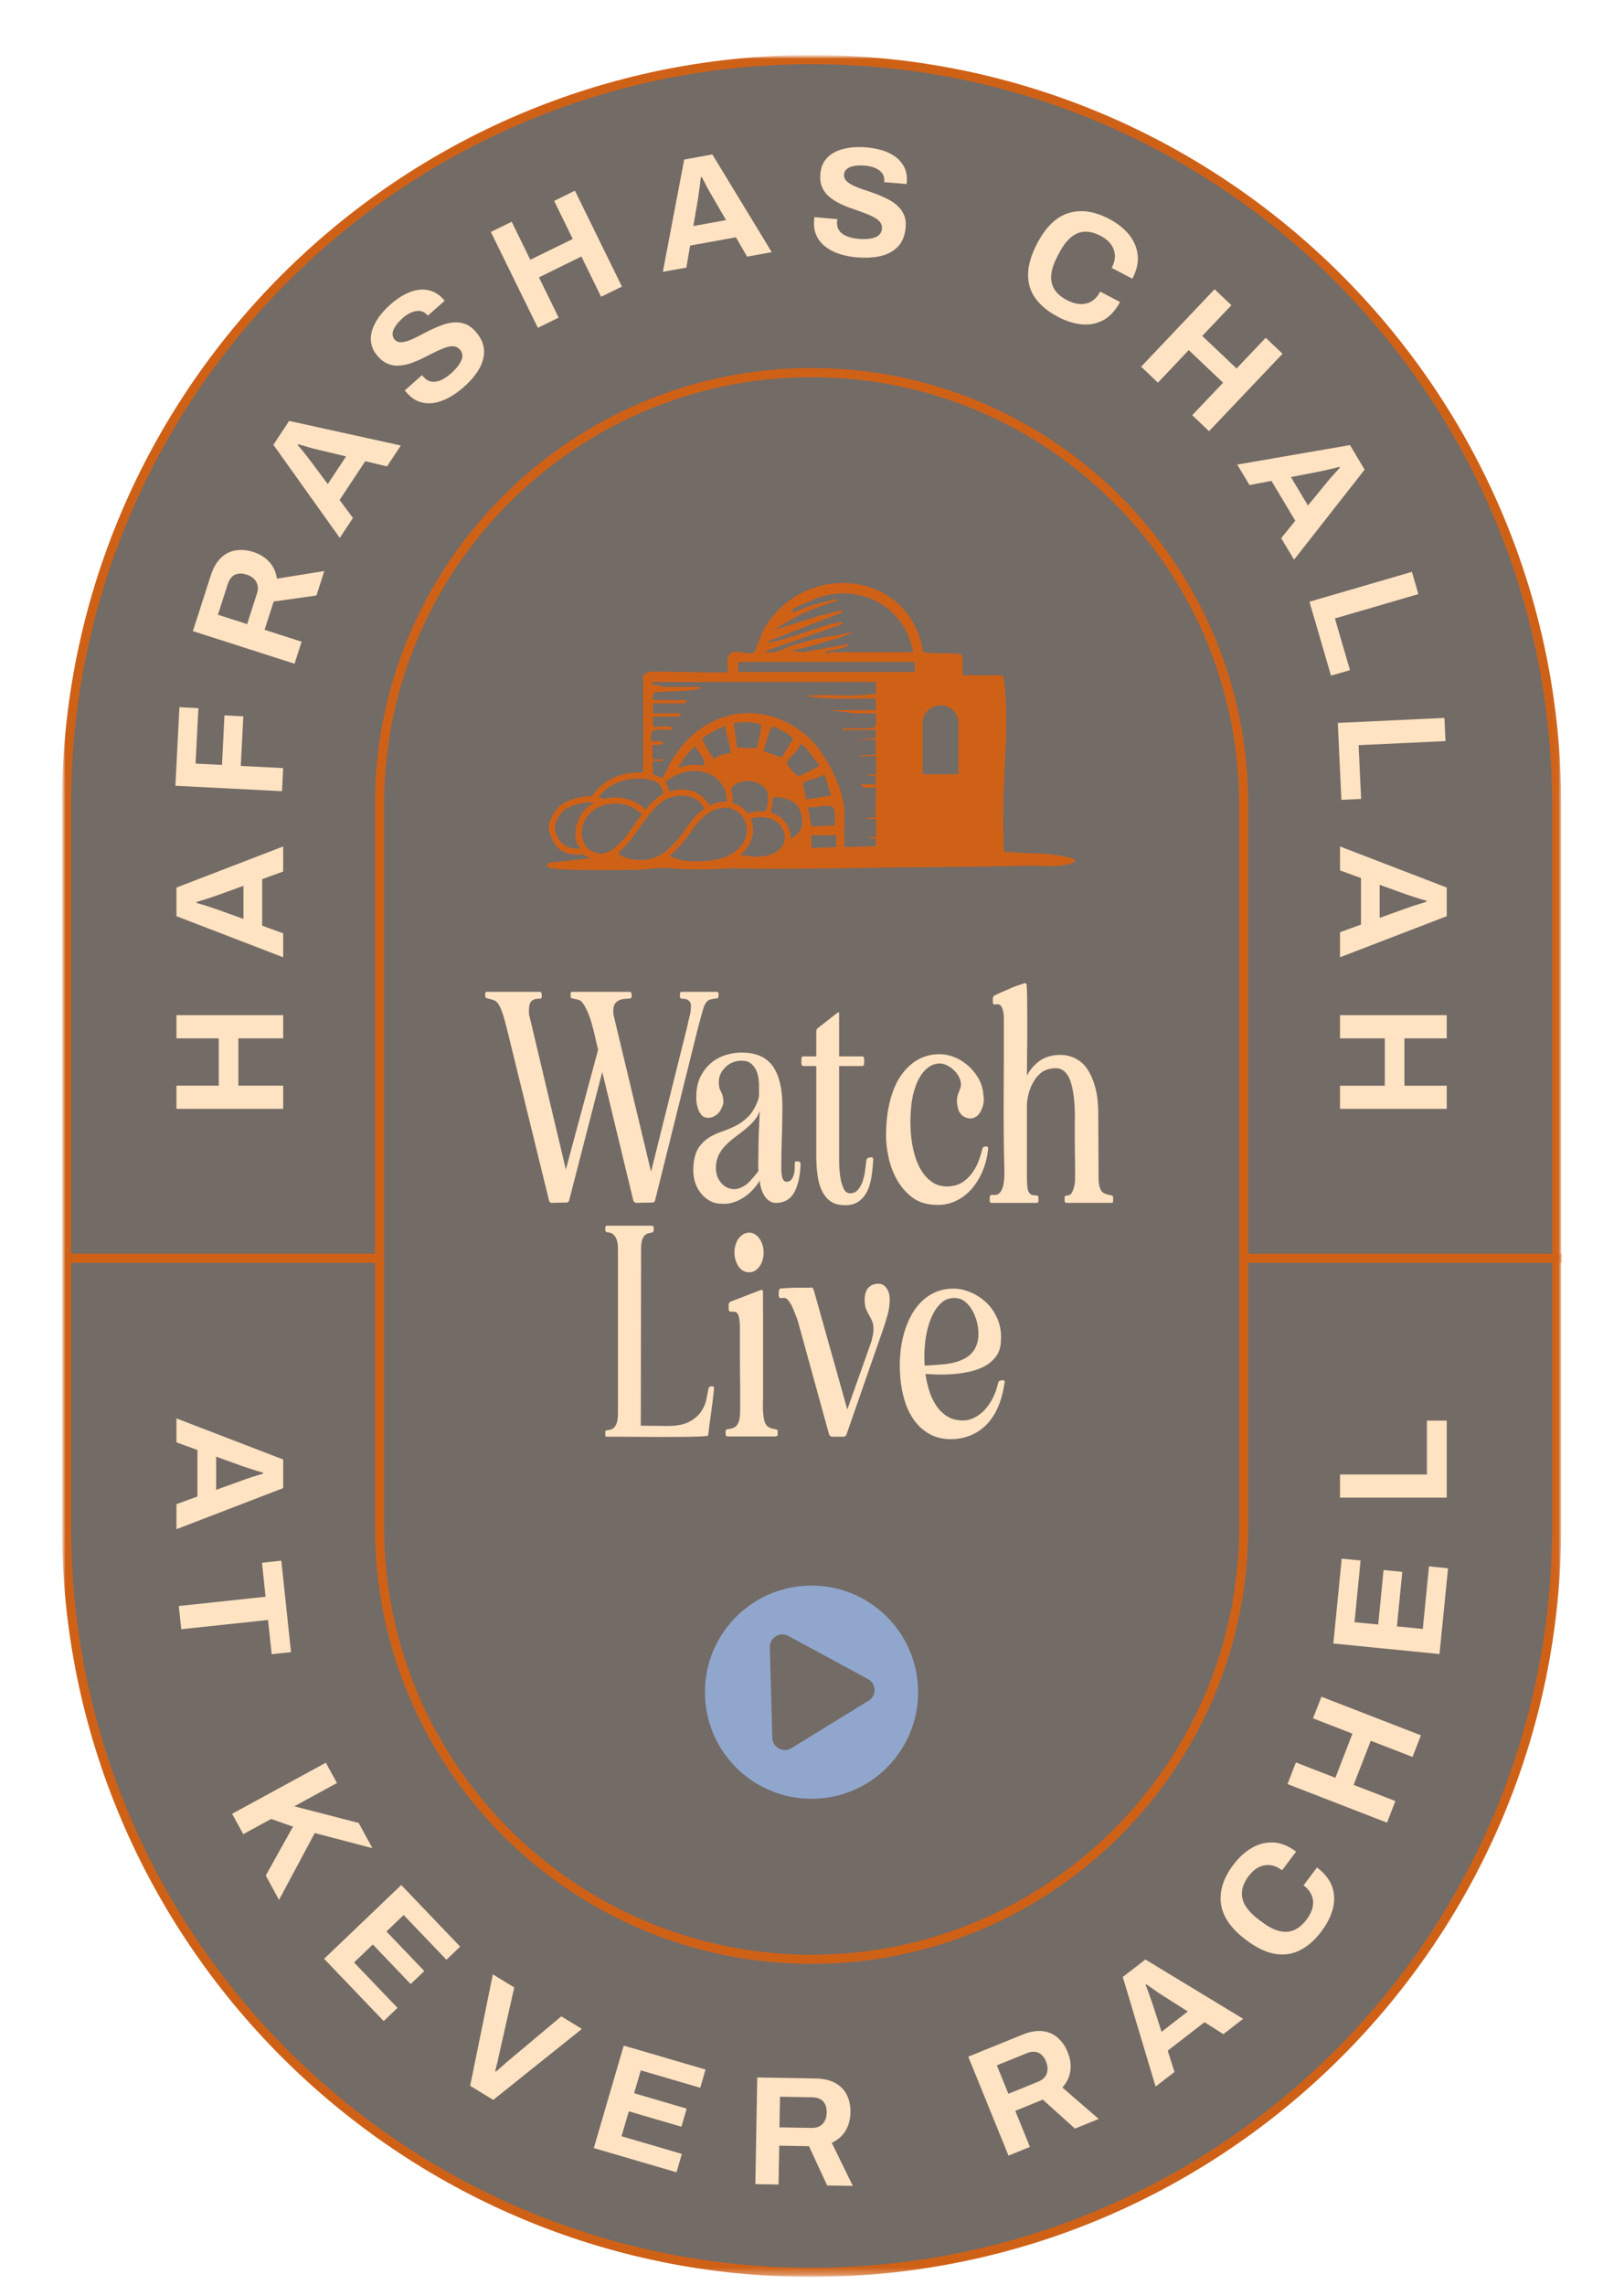 <svg width="236" height="332" viewBox="0 0 236 332" fill="none" xmlns="http://www.w3.org/2000/svg">
<mask id="mask0_4054_1710" style="mask-type:luminance" maskUnits="userSpaceOnUse" x="9" y="8" width="218" height="323">
<path d="M226.98 8H9V330.83H226.98V8Z" fill="white"/>
</mask>
<g mask="url(#mask0_4054_1710)">
<mask id="mask1_4054_1710" style="mask-type:luminance" maskUnits="userSpaceOnUse" x="9" y="8" width="218" height="323">
<path d="M226.98 8H9V330.83H226.98V8Z" fill="white"/>
</mask>
<g mask="url(#mask1_4054_1710)">
<g opacity="0.66">
<mask id="mask2_4054_1710" style="mask-type:luminance" maskUnits="userSpaceOnUse" x="0" y="0" width="236" height="332">
<path d="M235.87 0H0V331.83H235.87V0Z" fill="white"/>
</mask>
<g mask="url(#mask2_4054_1710)">
<path d="M117.94 330.17C58.24 330.17 9.67 281.6 9.67 221.9V116.94C9.66 57.23 58.23 8.66 117.94 8.66C177.65 8.66 226.21 57.23 226.21 116.93V221.89C226.21 281.59 177.64 330.16 117.94 330.16" fill="#2B1F17"/>
</g>
</g>
<path d="M117.94 330.17C58.24 330.17 9.67 281.6 9.67 221.9V116.94C9.66 57.23 58.23 8.66 117.94 8.66C177.65 8.66 226.21 57.23 226.21 116.93V221.89C226.21 281.59 177.64 330.16 117.94 330.16V330.17Z" stroke="#CF6117" stroke-width="1.33" stroke-miterlimit="10"/>
<path d="M117.94 284.68C83.32 284.68 55.15 256.51 55.15 221.89V116.93C55.15 82.31 83.32 54.14 117.94 54.14C152.56 54.14 180.73 82.31 180.73 116.93V221.89C180.73 256.51 152.56 284.68 117.94 284.68Z" stroke="#CF6117" stroke-width="1.33" stroke-miterlimit="10"/>
<path d="M153.63 124.26C151.23 123.88 148.83 124.05 146.43 123.77C146.24 123.75 146.07 123.73 145.88 123.7C145.81 120.79 145.74 117.86 145.85 114.95C146.07 109.62 146.55 104.24 145.93 98.93C145.9 98.69 145.82 98.11 145.56 98.11H139.89C139.79 97.45 140.14 95.43 139.67 95.1C139.22 94.79 135.1 95.06 134.15 94.74C132.26 82.76 116.82 81.34 111.01 91.41C110.62 92.1 109.79 94.62 109.64 94.72C108.25 95.61 104.99 92.82 105.84 97.63C105.61 97.85 95.26 97.45 94.29 97.63C94 97.68 93.51 97.98 93.45 98.22V112.26C91.98 112.16 90.54 112.4 89.28 112.95C87.93 113.54 86.77 114.52 86.02 115.7C85.51 115.68 84.95 115.73 84.34 115.84C83.27 116.05 82.4 116.38 81.68 116.85C80.78 117.45 80.08 118.7 79.81 119.61C79.63 120.22 79.82 120.95 80.01 121.45C80.23 122.03 80.58 122.62 80.93 123.02C81.54 123.71 82.39 123.99 83 124.09C83.4 124.16 83.84 124.2 84.38 124.18C84.52 124.18 84.66 124.18 84.79 124.18C84.97 124.33 85.33 124.5 85.36 124.5C85.53 124.59 85.67 124.65 85.8 124.7C84.29 124.89 80.37 125.29 80.05 125.32C79.83 125.33 79.57 125.39 79.5 125.6C79.46 125.74 79.54 125.89 79.66 125.98C79.77 126.07 79.92 126.1 80.05 126.13C81.22 126.37 82.5 126.35 83.69 126.38C86.52 126.45 89.35 126.45 92.18 126.38C93.28 126.36 94.33 126.29 95.4 126.14C96.54 125.99 97.73 126.22 98.89 126.27C100.98 126.36 103.08 126.35 105.17 126.21C107.12 126.09 109.14 126.25 111.11 126.24C119.07 126.24 127.01 126.06 134.96 125.99C139.65 125.95 144.33 125.9 149.02 125.79C151 125.74 153.53 126.08 155.44 125.52C157.74 124.85 154.39 124.38 153.62 124.25M121.61 90.48C118.57 91.15 115.52 92.54 112.57 93.19C112.31 93.25 111.75 93.47 111.6 93.19L122.39 88.99C122.45 88.57 121.85 88.75 121.61 88.81C120.81 88.98 119.98 89.37 119.12 89.44L112.56 91.52C115.33 89.6 118.41 88.21 121.67 87.32C121.72 86.87 121.19 87.13 120.94 87.19C119.11 87.6 116.99 88.18 115.31 88.99C115.11 89.03 115.17 88.54 115.2 88.52C115.34 88.37 118.49 86.97 118.91 86.83C125.19 84.72 131.51 88.23 132.71 94.76H120.6C120.49 94.76 119.63 95.61 120.23 94.63C120.88 94.47 121.55 94.41 122.21 94.21C122.51 94.12 123.31 93.92 123.36 93.57L116.76 94.76L114.73 94.52C117.18 94.26 119.52 93.26 121.93 92.72L123.96 91.88C123.13 91.91 122.35 92.22 121.54 92.33C119.26 92.65 117.54 93.05 115.26 93.73C113.91 94.14 112.63 95.2 111.14 94.64L122.41 90.68C122.47 90.25 121.87 90.44 121.63 90.49M89.63 113.76C90.8 113.25 92.15 113.04 93.53 113.15C94.42 113.23 95.09 113.43 95.59 113.78C96.04 114.1 96.36 114.74 96.38 115.35C96.02 115.53 95.7 115.75 95.41 115.99C94.87 116.44 94.35 116.97 93.81 117.62C93.52 117.3 93.09 116.97 92.61 116.7C91.99 116.34 90.88 115.86 89.41 115.86C88.89 115.86 88.33 115.92 87.74 116.07C87.5 115.96 87.25 115.88 86.99 115.81C87.65 114.94 88.57 114.21 89.63 113.75M84.16 123.05C84.21 123.14 84.27 123.23 84.31 123.31C83.95 123.31 83.55 123.3 83.16 123.23C82.69 123.14 82.04 122.94 81.59 122.44C81 121.76 80.65 120.98 80.65 120.3C80.65 119.8 80.79 119.34 81.12 118.8C81.41 118.35 81.71 117.88 82.17 117.58C82.79 117.17 83.55 116.88 84.51 116.71C84.98 116.62 85.41 116.57 85.81 116.57C86 116.57 86.19 116.57 86.37 116.6C85.17 117.25 84.28 118.29 83.91 119.52C83.28 121.57 83.75 122.35 84.16 123.04M85.14 122.94C84.5 122.07 84.35 120.93 84.74 119.8C85.21 118.42 86.34 117.37 87.77 116.98C88.29 116.84 88.82 116.76 89.32 116.75H89.42C90.65 116.75 91.6 117.14 92.18 117.47C92.72 117.78 93.08 118.11 93.25 118.33C92.86 118.85 92.48 119.39 92.11 119.91C91.94 120.16 91.76 120.41 91.59 120.66C90.76 121.83 89.73 123.1 88.43 123.77C87.4 124.3 85.85 123.91 85.14 122.95M94.14 124.87C93.55 124.97 92.59 125.01 91.63 124.81C91.03 124.69 90.25 124.44 89.82 123.91C90.84 123.13 91.64 122.08 92.3 121.17C92.48 120.92 92.66 120.67 92.84 120.42C93.77 119.08 94.74 117.71 95.98 116.67C97.05 115.77 98.55 115.42 100.1 115.7C100.98 115.86 101.91 116.6 102.36 117.5C101.44 118.14 100.56 119.08 99.74 120.31C99.09 121.28 98.32 122.22 97.43 123.07C97.37 123.14 97.31 123.2 97.23 123.27C96.26 124.17 95.28 124.67 94.15 124.87M106.15 109.37C106.06 109.46 104.14 109.66 103.88 110.31C103.68 110.31 102.01 107.75 102.1 107.38C102.23 106.86 105.3 105.4 105.43 105.53C105.27 106.2 106.42 109.05 106.15 109.36M102.32 111.27C101.61 111.11 100.86 111.08 100.12 111.18C99.58 111.26 99.02 111.41 98.48 111.61C98.67 111.35 98.86 111.05 99.04 110.73C99.46 109.99 100.35 109 101 108.43C101.49 109.27 102.55 110.25 102.32 111.27ZM100.25 112.05C101.65 111.85 103.08 112.24 104.09 113.07C105.31 114.09 105.7 115.48 105.56 116.48C104.92 116.47 104.08 116.54 103.1 117.04C102.51 115.94 101.36 115.04 100.24 114.84C99.84 114.77 99.44 114.73 99.04 114.73C98.42 114.73 97.8 114.82 97.22 115C97.15 114.52 96.96 114.05 96.68 113.65C97.63 112.82 98.95 112.22 100.24 112.04M100.9 125.15H100.53C99.18 125.17 97.91 124.65 97.3 124.35C97.47 124.21 97.64 124.07 97.81 123.91C97.9 123.82 97.97 123.76 98.04 123.7C98.96 122.79 99.78 121.82 100.46 120.8C102.85 117.23 104.96 117.33 105.86 117.37C106.45 117.51 107.05 117.81 107.46 118.17C107.7 118.38 107.91 118.64 108.08 118.93C108.47 119.63 108.99 121.03 107.92 122.58C106.14 125.16 102.48 125.16 100.9 125.16M109.06 113.48C110.03 113.62 110.87 114.08 111.35 114.76C111.81 115.39 111.66 117.33 111.16 117.9C110.35 117.81 109.49 117.91 108.63 118.19C108.46 117.94 108.26 117.72 108.04 117.52C107.62 117.14 107.04 116.82 106.43 116.62C106.52 115.99 106.45 115.32 106.22 114.67C106.69 113.62 108.36 113.38 109.05 113.48M106.63 105.06C107.96 104.9 109.31 104.78 110.6 105.3C110.71 105.45 110.1 108.54 109.96 108.63C109.62 108.85 107.7 108.54 107.11 108.66L106.63 105.06ZM113.56 110.08L110.95 109.13C111.16 108.56 111.88 105.64 112.29 105.54C112.87 105.7 115.17 106.89 115.25 107.37L113.56 110.08ZM116.24 108.18C116.83 107.77 118.6 110.86 119.11 111.17C119.11 111.34 116.42 112.73 116.1 112.73C115.6 112.72 114.27 111.1 114.34 110.72C114.4 110.37 116.25 108.94 116.24 108.17M113.97 122.28C113.69 123.28 112.69 124.08 111.41 124.34C110.4 124.55 108.92 124.49 107.62 124.2C108.01 123.87 108.36 123.48 108.65 123.06C109.52 121.81 109.67 120.32 109.08 118.96C110.3 118.6 111.51 118.67 112.45 119.17C113.62 119.79 114.29 121.15 113.98 122.28M116.44 120.29C116.22 120.98 115.62 121.57 114.91 121.81C114.95 120.47 114.12 119.07 112.84 118.39C112.58 118.25 112.3 118.15 112.02 118.06C112.13 117.72 112.33 116.29 112.31 115.91C113.36 115.67 114.77 116.14 115.51 116.69C116.43 117.38 116.77 119.26 116.44 120.29ZM117.19 116.09C117.1 116.01 116.62 113.87 116.72 113.72C116.82 113.58 119.42 112.88 119.81 112.5L120.78 115.62C120.22 115.56 117.36 116.25 117.19 116.09ZM117.43 117.3C120.37 117.4 121.73 115.81 121.27 119.94L117.9 120.08L117.43 117.31V117.3ZM121.51 123.1C120.31 123.14 119.11 123.16 117.91 123.2V121.37H121.51V123.1ZM127.27 121.62C127.16 121.73 126.3 121.45 126.3 121.74L127.27 121.86V122.96C125.75 123 124.23 123.04 122.71 123.08V118.15C122.71 114.61 119.88 109.13 117.2 106.87C109.86 100.68 100.62 103.79 96.81 112.03C96.65 112.31 96.55 112.54 96.49 112.72C96.35 112.83 96.21 112.94 96.07 113.06C95.73 112.83 95.35 112.65 94.9 112.52C94.88 111.65 94.74 110.74 94.88 110.59C94.96 110.51 96.03 110.65 96.32 110.59C96.29 110.12 95.44 110.43 95.04 110.32C94.47 110.16 95.1 108.83 94.65 108.2C96.98 108.42 97.03 107.5 94.65 107.72C94.26 105.37 95.87 106.14 97.53 106.04C97.92 105.75 97.53 105.6 97.17 105.56C96.75 105.51 94.97 105.65 94.89 105.56V104.12H98.61C98.61 104.12 98.99 103.8 98.97 103.64H94.9V102.2H99.7V101.72H94.9C94.89 101.28 94.79 100.72 95.29 100.55C96.99 100.46 98.83 100.46 100.53 100.28C100.83 100.25 101.8 100.19 101.85 99.8H96.45C96.13 99.8 95.23 99.31 94.65 99.56C94.64 99.41 94.97 99.09 95.01 99.09H127.28C127.23 99.41 127.36 100.69 127.28 100.77C127.19 100.86 125.15 101 124.77 101.02C122.27 101.18 119.69 100.78 117.2 101.13C120.51 101.72 123.92 101.43 127.27 101.5V103.18H120.55L124.27 103.66H127.26C127.21 104.56 127.66 105.82 126.42 105.82H122.46V106.06H127.26V107.26L124.38 107.37L127.26 107.49V109.65L124.86 109.76C124.86 110.07 127.14 109.76 127.26 109.88C127.35 109.97 127.35 112.43 127.26 112.52C127.15 112.63 126.06 112.35 126.06 112.64L127.26 112.76V113.96H125.11C125.3 114.81 127.11 114.28 127.26 114.44C127.42 114.59 127.05 118.11 127.26 118.76L125.82 118.88C125.82 119.17 127.15 118.88 127.26 118.99C127.35 119.08 127.36 121.54 127.26 121.63M132.94 97.63H107.27V96.19H132.94V97.63ZM139.28 112.5H134.08V105.07C134.08 103.64 135.25 102.47 136.68 102.47C137.4 102.47 138.05 102.76 138.52 103.23C138.99 103.7 139.28 104.35 139.28 105.07V112.5Z" fill="#CF6117"/>
<path d="M70.5 144.43C70.5 144.32 70.52 144.24 70.56 144.19C70.6 144.14 70.66 144.11 70.74 144.11H78.51C78.51 144.11 78.58 144.14 78.63 144.19C78.68 144.24 78.71 144.32 78.71 144.43L78.75 144.75C78.75 144.83 78.72 144.91 78.67 144.99C78.62 145.07 78.55 145.11 78.47 145.11C78.34 145.11 78.18 145.11 77.99 145.13C77.8 145.14 77.61 145.2 77.43 145.31C77.24 145.42 77.1 145.58 77.01 145.81C76.92 146.04 76.87 146.36 76.87 146.79V147.23C76.87 147.39 76.9 147.54 76.95 147.67L82.23 169.93L86.92 152.51C86.81 152.11 86.68 151.55 86.52 150.83C86.36 150.11 86.17 149.37 85.96 148.63C85.75 147.88 85.49 147.2 85.18 146.57C84.87 145.94 84.57 145.54 84.28 145.35C84.15 145.3 83.97 145.24 83.76 145.19C83.55 145.14 83.35 145.1 83.16 145.07C83.08 145.07 83.02 145.04 82.98 144.97C82.94 144.9 82.92 144.83 82.92 144.75V144.43C82.92 144.32 82.94 144.24 82.98 144.19C83.02 144.14 83.08 144.11 83.16 144.11H91.53C91.61 144.11 91.67 144.14 91.71 144.21C91.75 144.28 91.77 144.36 91.77 144.47L91.81 144.71C91.81 144.82 91.78 144.9 91.73 144.97C91.68 145.04 91.61 145.07 91.53 145.07C91.34 145.1 91.11 145.12 90.83 145.13C90.55 145.14 90.28 145.2 90.03 145.31C89.78 145.42 89.56 145.58 89.39 145.81C89.22 146.04 89.13 146.36 89.13 146.79V147.23C89.13 147.39 89.16 147.54 89.21 147.67L94.61 170.25L99.89 149.07C99.97 148.61 100.08 148.15 100.21 147.67C100.34 147.19 100.41 146.7 100.41 146.19C100.41 145.92 100.36 145.72 100.25 145.57C100.14 145.42 100.02 145.32 99.89 145.25C99.76 145.18 99.62 145.14 99.49 145.13C99.36 145.12 99.21 145.11 99.05 145.11C99 145.11 98.94 145.08 98.89 145.03C98.83 144.98 98.81 144.9 98.81 144.79V144.43C98.81 144.32 98.83 144.24 98.87 144.19C98.91 144.14 98.97 144.11 99.05 144.11H104.21C104.26 144.11 104.32 144.14 104.37 144.19C104.42 144.24 104.44 144.32 104.41 144.43V144.75C104.41 144.83 104.39 144.9 104.35 144.97C104.31 145.04 104.25 145.07 104.17 145.07C103.9 145.07 103.58 145.13 103.19 145.23C102.8 145.34 102.49 145.72 102.25 146.39C102.12 146.82 101.98 147.29 101.85 147.79C101.72 148.3 101.58 148.79 101.45 149.27L95.2 174.41C95.17 174.52 95.12 174.6 95.04 174.65C94.96 174.7 94.88 174.73 94.8 174.73L92.44 174.77C92.36 174.77 92.29 174.74 92.22 174.69C92.15 174.64 92.09 174.56 92.04 174.45L87.52 155.75L82.71 174.41C82.68 174.52 82.64 174.6 82.57 174.65C82.5 174.7 82.43 174.73 82.35 174.73L80.15 174.77C80.07 174.77 80 174.74 79.93 174.69C79.86 174.64 79.82 174.56 79.79 174.45L73.71 149.67C73.44 148.58 73.21 147.74 73.01 147.17C72.81 146.6 72.61 146.16 72.41 145.87C72.21 145.58 71.98 145.39 71.73 145.31C71.48 145.23 71.15 145.14 70.75 145.03C70.67 145.03 70.61 145 70.57 144.93C70.53 144.86 70.51 144.78 70.51 144.67V144.43H70.5Z" fill="#FFE3C2"/>
<path d="M104.29 171.05C104.5 171.53 104.78 171.91 105.11 172.19C105.44 172.47 105.81 172.65 106.21 172.73C106.61 172.81 106.98 172.8 107.33 172.69C107.97 172.48 108.52 172.12 108.97 171.63C109.42 171.14 109.84 170.65 110.21 170.17C110.18 169.77 110.18 169.34 110.19 168.89C110.2 168.44 110.21 168.02 110.21 167.65C110.21 166.53 110.23 165.49 110.27 164.53C110.31 163.57 110.36 162.53 110.41 161.41C110.2 162 109.9 162.51 109.51 162.93C109.12 163.36 108.69 163.76 108.23 164.13C107.76 164.5 107.3 164.87 106.83 165.21C106.36 165.56 105.93 165.93 105.53 166.33C105.13 166.73 104.79 167.17 104.53 167.65C104.26 168.13 104.1 168.69 104.05 169.33C104 170 104.08 170.57 104.29 171.05ZM115.48 173.14C114.96 174.16 114.12 174.7 112.98 174.78C112.53 174.81 112.15 174.72 111.84 174.52C111.53 174.32 111.28 174.06 111.08 173.74C110.88 173.42 110.72 173.06 110.6 172.66C110.48 172.26 110.42 171.89 110.42 171.54C110.15 171.97 109.83 172.39 109.46 172.8C109.09 173.21 108.66 173.59 108.18 173.92C107.7 174.25 107.17 174.51 106.6 174.7C106.03 174.89 105.42 174.95 104.78 174.9C104.19 174.9 103.64 174.75 103.12 174.46C102.6 174.17 102.15 173.77 101.76 173.26C101.37 172.75 101.09 172.16 100.92 171.48C100.75 170.8 100.7 170.05 100.78 169.22C100.89 168.15 101.14 167.33 101.54 166.74C101.94 166.15 102.42 165.68 102.98 165.32C103.54 164.96 104.16 164.67 104.84 164.44C105.52 164.21 106.2 163.93 106.86 163.6C107.53 163.27 108.14 162.83 108.7 162.28C109.26 161.73 109.73 160.97 110.1 159.98C110.18 159.77 110.23 159.61 110.26 159.5C110.29 159.39 110.3 159.22 110.3 158.98V157.62C110.3 157.06 110.22 156.51 110.06 155.96C109.9 155.41 109.61 154.95 109.2 154.58C108.79 154.21 108.17 154.06 107.34 154.14C107.07 154.17 106.77 154.25 106.44 154.38C106.11 154.51 105.79 154.71 105.5 154.98C105.21 155.25 104.96 155.57 104.76 155.94C104.56 156.31 104.46 156.76 104.46 157.26C104.46 157.53 104.48 157.76 104.52 157.96C104.56 158.16 104.63 158.34 104.72 158.5C104.81 158.66 104.89 158.84 104.96 159.04C105.03 159.24 105.07 159.47 105.1 159.74C105.15 160.03 105.13 160.31 105.04 160.58C104.95 160.85 104.83 161.09 104.7 161.32C104.57 161.55 104.41 161.74 104.22 161.9C104.03 162.06 103.81 162.19 103.54 162.3C103.19 162.43 102.86 162.46 102.56 162.38C102.25 162.3 102.01 162.13 101.82 161.86C101.63 161.59 101.48 161.25 101.36 160.84C101.24 160.43 101.18 159.97 101.18 159.46C101.18 158.23 101.39 157.2 101.82 156.38C102.25 155.55 102.79 154.88 103.44 154.36C104.09 153.84 104.83 153.47 105.64 153.24C106.45 153.01 107.26 152.91 108.06 152.94C109.05 152.97 109.9 153.15 110.62 153.5C111.34 153.85 111.92 154.35 112.36 155C112.8 155.65 113.14 156.46 113.36 157.42C113.59 158.38 113.7 159.46 113.7 160.66C113.7 162.18 113.67 163.7 113.62 165.2C113.57 166.71 113.54 168.22 113.54 169.74C113.54 169.9 113.54 170.09 113.56 170.32C113.57 170.55 113.61 170.77 113.66 171C113.71 171.23 113.8 171.41 113.92 171.54C114.04 171.67 114.18 171.73 114.34 171.7C114.61 171.7 114.81 171.61 114.96 171.44C115.11 171.27 115.23 171.05 115.32 170.78C115.41 170.51 115.47 170.22 115.48 169.9C115.49 169.58 115.5 169.3 115.5 169.06C115.5 168.95 115.51 168.87 115.54 168.82C115.57 168.77 115.63 168.74 115.74 168.74L116.1 168.78C116.18 168.78 116.24 168.81 116.28 168.88C116.32 168.95 116.34 169.03 116.34 169.14C116.29 170.79 116 172.13 115.48 173.14Z" fill="#FFE3C2"/>
<path d="M118.62 153.48V149.92C118.62 149.84 118.63 149.75 118.66 149.64C118.69 149.53 118.74 149.45 118.82 149.4L121.74 147.12C121.79 147.07 121.84 147.06 121.88 147.1C121.92 147.14 121.94 147.2 121.94 147.28V153.49H125.34C125.39 153.49 125.45 153.52 125.5 153.59C125.55 153.66 125.58 153.73 125.58 153.81V154.57C125.58 154.65 125.55 154.72 125.5 154.79C125.45 154.86 125.39 154.89 125.34 154.89H121.94V168.6C121.94 169.33 121.99 170.06 122.08 170.78C122.17 171.5 122.34 172.13 122.58 172.66C122.82 173.19 123.18 173.43 123.66 173.38C124.09 173.35 124.44 173.17 124.72 172.82C125 172.47 125.22 172.06 125.38 171.58C125.54 171.1 125.65 170.59 125.72 170.04C125.79 169.49 125.85 169.02 125.9 168.62C125.9 168.51 125.93 168.42 126 168.34C126.07 168.26 126.14 168.22 126.22 168.22L126.62 168.14C126.7 168.14 126.77 168.17 126.82 168.22C126.87 168.27 126.9 168.35 126.9 168.46C126.84 169.53 126.74 170.49 126.58 171.34C126.42 172.19 126.16 172.91 125.8 173.48C125.44 174.06 124.99 174.48 124.46 174.76C123.93 175.04 123.29 175.15 122.54 175.1C121.79 175.07 121.17 174.89 120.68 174.54C120.19 174.19 119.79 173.71 119.48 173.1C119.17 172.49 118.95 171.74 118.82 170.86C118.69 169.98 118.62 168.98 118.62 167.86V154.89H116.74C116.66 154.89 116.6 154.86 116.54 154.79C116.49 154.72 116.46 154.65 116.46 154.57V153.81C116.46 153.73 116.49 153.66 116.54 153.59C116.6 153.52 116.66 153.49 116.74 153.49H118.62V153.48Z" fill="#FFE3C2"/>
<path d="M142.7 170.37C142.23 171.41 141.65 172.29 140.96 173.01C140.27 173.73 139.48 174.27 138.6 174.63C137.72 174.99 136.77 175.13 135.76 175.05C134.48 175 133.39 174.62 132.5 173.93C131.61 173.24 130.88 172.38 130.32 171.37C129.76 170.36 129.35 169.25 129.1 168.05C128.85 166.85 128.73 165.71 128.76 164.65C128.79 162.97 128.97 161.43 129.32 160.03C129.67 158.63 130.17 157.42 130.84 156.41C131.51 155.4 132.32 154.6 133.28 154.03C134.24 153.46 135.34 153.17 136.56 153.17C137.17 153.17 137.82 153.29 138.5 153.53C139.18 153.77 139.83 154.14 140.46 154.65C141.09 155.16 141.63 155.78 142.1 156.53C142.57 157.28 142.84 158.16 142.92 159.17C143 159.7 142.98 160.18 142.86 160.59C142.74 161 142.59 161.37 142.4 161.67C142.21 161.98 141.97 162.2 141.68 162.35C141.39 162.5 141.09 162.54 140.8 162.49C140.48 162.44 140.23 162.35 140.04 162.23C139.85 162.11 139.68 161.95 139.54 161.75C139.39 161.55 139.29 161.32 139.22 161.07C139.15 160.82 139.11 160.54 139.08 160.25C139.05 159.96 139.06 159.7 139.1 159.47C139.14 159.24 139.2 159.03 139.28 158.83C139.36 158.63 139.44 158.42 139.52 158.21C139.6 158 139.64 157.77 139.64 157.53C139.64 157.21 139.55 156.88 139.38 156.53C139.21 156.18 138.99 155.87 138.72 155.59C138.45 155.31 138.14 155.07 137.78 154.87C137.42 154.67 137.05 154.55 136.68 154.53C136.17 154.5 135.68 154.62 135.2 154.89C134.72 155.16 134.27 155.59 133.86 156.19C133.45 156.79 133.1 157.58 132.82 158.55C132.54 159.52 132.37 160.72 132.32 162.13C132.26 163.71 132.36 165.15 132.6 166.45C132.84 167.76 133.22 168.88 133.74 169.81C134.26 170.74 134.91 171.44 135.68 171.89C136.45 172.34 137.35 172.49 138.36 172.33C138.95 172.25 139.47 172.05 139.94 171.73C140.41 171.41 140.83 171.01 141.2 170.53C141.57 170.05 141.89 169.5 142.14 168.87C142.39 168.24 142.6 167.58 142.76 166.89C142.79 166.81 142.83 166.74 142.88 166.69C142.93 166.64 143 166.61 143.08 166.61L143.36 166.57C143.44 166.57 143.5 166.6 143.54 166.65C143.58 166.7 143.6 166.78 143.6 166.89C143.47 168.17 143.17 169.33 142.7 170.37Z" fill="#FFE3C2"/>
<path d="M143.84 173.98C143.84 173.87 143.86 173.79 143.9 173.72C143.94 173.65 144 173.62 144.08 173.62H144.62C144.85 173.62 145.06 173.53 145.26 173.34C145.46 173.15 145.63 172.83 145.76 172.36C145.89 171.89 145.96 171.22 145.96 170.34C145.91 168.29 145.87 166.34 145.86 164.51C145.85 162.68 145.85 160.87 145.86 159.07C145.87 157.27 145.88 155.45 145.88 153.61V147.8C145.88 147.4 145.81 146.98 145.66 146.54C145.51 146.1 145.25 145.89 144.88 145.92C144.72 145.92 144.6 145.93 144.52 145.96C144.47 145.96 144.41 145.93 144.36 145.88C144.31 145.83 144.28 145.75 144.28 145.64V145.12C144.28 145.01 144.3 144.92 144.34 144.84C144.38 144.76 144.44 144.69 144.52 144.64C144.68 144.56 144.92 144.45 145.24 144.3C145.56 144.15 145.88 144.01 146.2 143.88C146.52 143.75 146.81 143.62 147.08 143.5C147.35 143.38 147.52 143.31 147.6 143.28C147.79 143.23 147.99 143.16 148.22 143.08C148.45 143 148.65 142.93 148.84 142.88C148.95 142.83 149.03 142.83 149.1 142.9C149.17 142.97 149.2 143.07 149.2 143.2C149.23 143.58 149.25 144.14 149.26 144.88C149.27 145.63 149.28 146.45 149.28 147.34V150.14C149.28 151.12 149.28 152.03 149.26 152.88C149.25 153.73 149.24 154.47 149.24 155.08V156.28C149.69 155.42 150.28 154.73 151 154.2C151.72 153.67 152.62 153.36 153.68 153.28C154.61 153.23 155.46 153.39 156.22 153.76C156.98 154.13 157.6 154.69 158.08 155.44C158.56 156.19 158.93 157.09 159.2 158.14C159.47 159.19 159.6 160.38 159.6 161.68L159.64 170.21V171.05C159.64 171.32 159.65 171.58 159.68 171.85C159.79 172.62 159.99 173.1 160.3 173.29C160.61 173.48 161.03 173.61 161.56 173.69C161.64 173.72 161.69 173.76 161.72 173.81C161.75 173.86 161.76 173.94 161.76 174.05V174.45C161.76 174.56 161.75 174.64 161.72 174.69C161.69 174.74 161.64 174.77 161.56 174.77H154.95C154.87 174.77 154.81 174.74 154.77 174.69C154.73 174.64 154.71 174.56 154.71 174.45V174.01C154.71 173.9 154.73 173.83 154.77 173.79C154.81 173.75 154.86 173.73 154.91 173.73C155.31 173.73 155.58 173.6 155.73 173.35C155.88 173.1 156 172.79 156.09 172.43C156.18 172.07 156.23 171.68 156.23 171.27V170.17C156.23 169.29 156.23 168.51 156.21 167.83C156.2 167.15 156.19 166.54 156.19 165.99V162.89C156.22 161.69 156.18 160.59 156.07 159.59C155.96 158.59 155.79 157.75 155.55 157.07C155.31 156.39 154.98 155.89 154.55 155.57C154.12 155.25 153.57 155.14 152.91 155.25C152.19 155.33 151.6 155.58 151.15 155.99C150.69 156.4 150.33 156.88 150.05 157.43C149.77 157.98 149.56 158.54 149.43 159.11C149.3 159.68 149.23 160.2 149.23 160.65V170.3C149.23 170.65 149.23 171.12 149.25 171.72C149.26 172.32 149.32 172.77 149.43 173.06C149.56 173.38 149.76 173.57 150.01 173.62C150.26 173.67 150.48 173.7 150.67 173.7C150.75 173.7 150.81 173.73 150.85 173.78C150.89 173.83 150.91 173.91 150.91 174.02V174.46C150.91 174.57 150.89 174.65 150.85 174.7C150.81 174.75 150.75 174.78 150.67 174.78H144.06C143.98 174.78 143.92 174.75 143.88 174.7C143.84 174.65 143.82 174.57 143.82 174.46V173.98H143.84Z" fill="#FFE3C2"/>
<path d="M87.95 178.41C87.95 178.33 87.97 178.26 88.01 178.19C88.05 178.12 88.11 178.09 88.19 178.09H94.72C94.83 178.09 94.9 178.12 94.94 178.19C94.98 178.26 95 178.34 95 178.45V178.77C95 178.82 94.98 178.88 94.94 178.93C94.9 178.98 94.87 179.02 94.84 179.05C94.68 179.1 94.51 179.14 94.32 179.17C94.13 179.2 93.95 179.28 93.78 179.41C93.61 179.54 93.46 179.77 93.34 180.09C93.22 180.41 93.16 180.89 93.16 181.53L93.12 207.15L96.72 207.19C98.19 207.22 99.32 207.02 100.1 206.61C100.89 206.2 101.48 205.7 101.88 205.11C102.28 204.52 102.54 203.92 102.66 203.29C102.78 202.66 102.88 202.14 102.96 201.71C102.99 201.63 103.04 201.56 103.12 201.51C103.2 201.46 103.28 201.43 103.36 201.43H103.52C103.63 201.43 103.7 201.46 103.74 201.53C103.78 201.6 103.79 201.68 103.76 201.79C103.73 202.14 103.67 202.68 103.58 203.43C103.49 204.18 103.39 204.93 103.28 205.69C103.17 206.45 103.09 207.12 103.02 207.69C102.95 208.26 102.91 208.56 102.88 208.59C102.85 208.64 102.53 208.68 101.9 208.71C101.27 208.74 100.49 208.76 99.54 208.77C98.59 208.78 97.55 208.79 96.42 208.79C95.29 208.79 94.18 208.79 93.1 208.77C92.02 208.76 91.02 208.75 90.12 208.75H88.12C88.06 208.75 88.02 208.73 88 208.69C87.97 208.65 87.96 208.6 87.96 208.55V208.03C87.96 207.98 87.97 207.93 88 207.89C88.03 207.85 88.07 207.83 88.12 207.83C88.25 207.8 88.41 207.78 88.6 207.75C88.79 207.72 88.97 207.64 89.16 207.49C89.35 207.34 89.5 207.1 89.62 206.77C89.74 206.44 89.8 205.96 89.8 205.35V181.53C89.8 180.92 89.74 180.45 89.62 180.13C89.5 179.81 89.35 179.57 89.18 179.41C89.01 179.25 88.83 179.15 88.64 179.11C88.45 179.07 88.31 179.05 88.2 179.05C88.12 179.02 88.06 178.98 88.02 178.93C87.98 178.88 87.96 178.8 87.96 178.69V178.41H87.95Z" fill="#FFE3C2"/>
<path d="M107.99 184.64C107.74 184.49 107.52 184.29 107.33 184.02C107.14 183.75 107 183.44 106.89 183.08C106.78 182.72 106.73 182.35 106.73 181.98C106.73 181.61 106.78 181.24 106.89 180.88C107 180.52 107.14 180.21 107.33 179.96C107.52 179.71 107.74 179.5 108.01 179.34C108.28 179.18 108.57 179.1 108.89 179.1C109.18 179.1 109.46 179.18 109.71 179.34C109.96 179.5 110.18 179.71 110.37 179.98C110.56 180.25 110.7 180.55 110.81 180.9C110.92 181.25 110.97 181.61 110.97 181.98C110.97 182.38 110.92 182.75 110.81 183.1C110.7 183.45 110.56 183.75 110.37 184.02C110.18 184.29 109.96 184.49 109.71 184.64C109.46 184.79 109.18 184.86 108.89 184.86C108.54 184.86 108.24 184.79 107.99 184.64ZM110.89 190.44V202.87C110.89 203.08 110.89 203.36 110.87 203.69C110.86 204.02 110.86 204.37 110.87 204.73C110.88 205.09 110.91 205.44 110.95 205.77C110.99 206.1 111.05 206.39 111.13 206.63C111.26 206.95 111.43 207.18 111.63 207.31C111.83 207.44 112.02 207.53 112.21 207.57C112.4 207.61 112.56 207.64 112.71 207.67C112.86 207.7 112.96 207.75 113.01 207.83V208.55L112.93 208.63C112.88 208.66 112.84 208.68 112.83 208.69C112.82 208.7 112.78 208.71 112.73 208.71H105.72C105.67 208.71 105.6 208.68 105.52 208.63L105.48 208.55C105.45 208.47 105.44 208.35 105.44 208.19V207.99C105.44 207.91 105.45 207.84 105.48 207.79C105.53 207.71 105.63 207.66 105.78 207.65C105.93 207.64 106.09 207.61 106.26 207.57C106.43 207.53 106.61 207.46 106.8 207.35C106.99 207.24 107.15 207.04 107.28 206.75C107.39 206.53 107.46 206.26 107.5 205.93C107.54 205.6 107.56 205.24 107.56 204.87V202.87C107.56 201.86 107.56 200.86 107.54 199.89C107.53 198.92 107.52 197.92 107.52 196.91V193.09C107.52 192.65 107.51 192.27 107.48 191.95C107.45 191.63 107.41 191.4 107.36 191.27C107.25 190.95 107.13 190.75 106.98 190.67C106.83 190.59 106.57 190.56 106.2 190.59C106.12 190.59 106.05 190.56 105.98 190.49C105.91 190.42 105.88 190.32 105.88 190.19V189.63C105.88 189.5 105.91 189.38 105.98 189.29C106.05 189.2 106.12 189.14 106.2 189.11L110.56 187.43C110.67 187.4 110.74 187.42 110.8 187.47C110.85 187.52 110.88 187.6 110.88 187.71V190.45L110.89 190.44Z" fill="#FFE3C2"/>
<path d="M113.17 187.66C113.17 187.55 113.2 187.46 113.25 187.38C113.3 187.3 113.36 187.25 113.41 187.22C113.7 187.19 114.12 187.17 114.65 187.14C115.18 187.11 115.71 187.1 116.23 187.1H117.53C117.88 187.1 117.98 187.09 117.85 187.06C117.98 187.06 118.07 187.09 118.11 187.16C118.15 187.23 118.19 187.31 118.25 187.42L123.13 204.79L126.61 194.98C126.69 194.69 126.76 194.38 126.83 194.06C126.9 193.74 126.93 193.41 126.93 193.06C126.93 192.61 126.86 192.23 126.73 191.94C126.6 191.65 126.45 191.36 126.29 191.08C126.13 190.8 125.98 190.5 125.85 190.18C125.72 189.86 125.65 189.43 125.65 188.9C125.65 188.13 125.81 187.55 126.13 187.18C126.45 186.8 126.86 186.59 127.37 186.54C127.96 186.46 128.42 186.64 128.77 187.08C129.12 187.52 129.29 188.1 129.29 188.82C129.29 189.59 129.18 190.36 128.97 191.1C128.76 191.85 128.53 192.57 128.29 193.26L123 208.47C122.94 208.55 122.89 208.62 122.82 208.67C122.75 208.72 122.68 208.75 122.6 208.75H120.92C120.81 208.75 120.71 208.7 120.62 208.61C120.53 208.52 120.46 208.4 120.44 208.27L116.04 192.3C115.99 192.06 115.88 191.73 115.72 191.32C115.56 190.91 115.39 190.49 115.22 190.08C115.04 189.67 114.84 189.31 114.62 189.02C114.39 188.73 114.17 188.58 113.96 188.58C113.91 188.58 113.83 188.58 113.74 188.6C113.65 188.61 113.55 188.62 113.44 188.62C113.36 188.62 113.3 188.59 113.26 188.54C113.22 188.49 113.19 188.41 113.16 188.3V187.66H113.17Z" fill="#FFE3C2"/>
<path d="M135.61 198.35C136.1 198.32 136.62 198.28 137.15 198.23C137.68 198.18 138.23 198.08 138.79 197.93C139.35 197.78 139.86 197.58 140.33 197.31C140.8 197.04 141.19 196.68 141.51 196.23C141.83 195.78 142.04 195.2 142.15 194.51C142.23 193.9 142.2 193.24 142.07 192.55C141.94 191.86 141.72 191.21 141.41 190.61C141.1 190.01 140.72 189.52 140.27 189.15C139.81 188.78 139.29 188.59 138.71 188.59C137.96 188.59 137.33 188.82 136.83 189.27C136.32 189.72 135.9 190.28 135.57 190.95C135.24 191.62 134.97 192.34 134.79 193.11C134.6 193.88 134.48 194.59 134.43 195.23C134.38 195.68 134.34 196.21 134.33 196.79C134.32 197.38 134.33 197.92 134.39 198.43C134.71 198.4 135.12 198.38 135.61 198.35ZM145.08 204.33C144.65 205.36 144.1 206.22 143.42 206.93C142.74 207.64 141.95 208.18 141.06 208.55C140.16 208.92 139.21 209.11 138.2 209.11C137 209.11 135.94 208.85 135.02 208.33C134.1 207.81 133.33 207.08 132.7 206.15C132.07 205.22 131.6 204.12 131.28 202.85C130.96 201.58 130.79 200.21 130.76 198.75C130.73 197.1 130.9 195.56 131.26 194.15C131.62 192.73 132.14 191.51 132.8 190.49C133.47 189.46 134.29 188.66 135.26 188.09C136.24 187.52 137.35 187.23 138.6 187.23C139.35 187.23 140.15 187.4 141 187.75C141.85 188.1 142.63 188.6 143.32 189.25C144.01 189.9 144.57 190.72 144.98 191.69C145.39 192.67 145.55 193.78 145.44 195.03C145.39 195.89 145.13 196.6 144.68 197.17C144.23 197.74 143.67 198.21 143 198.55C142.33 198.9 141.58 199.16 140.76 199.33C139.93 199.5 139.12 199.62 138.32 199.67C137.52 199.72 136.77 199.74 136.08 199.71C135.39 199.68 134.85 199.66 134.48 199.63C134.59 200.35 134.75 201.1 134.98 201.89C135.21 202.68 135.53 203.41 135.96 204.09C136.39 204.77 136.93 205.33 137.58 205.75C138.23 206.18 139.04 206.39 140 206.39C140.51 206.39 141.02 206.26 141.54 206.01C142.06 205.76 142.55 205.4 143 204.95C143.45 204.49 143.86 203.93 144.22 203.25C144.58 202.57 144.85 201.8 145.04 200.95C145.07 200.84 145.11 200.77 145.16 200.71C145.21 200.66 145.28 200.62 145.36 200.59L145.76 200.55C145.84 200.52 145.9 200.54 145.94 200.59C145.98 200.64 146 200.72 146 200.83C145.81 202.14 145.51 203.31 145.08 204.33Z" fill="#FFE3C2"/>
<path d="M126.22 247.11L115.01 254C113.81 254.74 112.27 253.9 112.23 252.5L111.87 239.35C111.83 237.95 113.33 237.03 114.56 237.7L126.13 243.96C127.37 244.63 127.41 246.38 126.22 247.12M133.42 245.87C133.42 237.32 126.49 230.38 117.93 230.38C109.37 230.38 102.44 237.31 102.44 245.87C102.44 254.43 109.37 261.36 117.93 261.36C126.49 261.36 133.42 254.43 133.42 245.87Z" fill="#91A6CC"/>
</g>
<path d="M41.15 161.11H25.64V157.74H31.79V150.87H25.64V147.5H41.15V150.87H34.64V157.74H41.15V161.11Z" fill="#FFE3C2"/>
<mask id="mask3_4054_1710" style="mask-type:luminance" maskUnits="userSpaceOnUse" x="9" y="8" width="218" height="323">
<path d="M226.98 8H9V330.83H226.98V8Z" fill="white"/>
</mask>
<g mask="url(#mask3_4054_1710)">
<path d="M35.38 133.53V128.71L31.56 130.09C31.39 130.15 31.2 130.22 30.96 130.3C30.73 130.38 30.47 130.47 30.18 130.56C29.89 130.65 29.61 130.74 29.33 130.82C29.05 130.9 28.8 130.98 28.57 131.06V131.2C28.86 131.28 29.19 131.37 29.58 131.49C29.96 131.61 30.33 131.73 30.69 131.85C31.05 131.97 31.33 132.07 31.56 132.14L35.38 133.52V133.53ZM41.15 139.09L25.64 133.12V128.96L41.15 122.99V126.63L38.1 127.74V134.5L41.15 135.61V139.09Z" fill="#FFE3C2"/>
</g>
<path d="M40.98 114.96L25.49 114.17L26.07 102.75L28.83 102.89L28.42 110.95L32.26 111.14L32.62 103.94L35.36 104.08L34.99 111.29L41.15 111.6L40.98 114.96Z" fill="#FFE3C2"/>
<mask id="mask4_4054_1710" style="mask-type:luminance" maskUnits="userSpaceOnUse" x="9" y="8" width="218" height="323">
<path d="M226.98 8H9V330.83H226.98V8Z" fill="white"/>
</mask>
<g mask="url(#mask4_4054_1710)">
<path d="M35.91 90.69L37.34 86.23C37.55 85.58 37.51 85.02 37.23 84.53C36.95 84.04 36.47 83.69 35.8 83.48C35.37 83.34 34.97 83.3 34.62 83.36C34.26 83.42 33.95 83.57 33.7 83.82C33.45 84.07 33.25 84.42 33.1 84.86L31.67 89.32L35.91 90.68V90.69ZM42.8 96.44L28.03 91.7L30.63 83.61C30.98 82.52 31.47 81.67 32.09 81.07C32.71 80.47 33.43 80.1 34.24 79.97C35.05 79.84 35.91 79.91 36.81 80.2C37.77 80.51 38.55 81 39.15 81.66C39.75 82.33 40.11 83.13 40.24 84.08L47.13 82.97L45.99 86.52L39.77 87.4L38.45 91.51L43.83 93.24L42.8 96.45V96.44Z" fill="#FFE3C2"/>
<path d="M47.63 70.34L50.29 66.32L46.34 65.37C46.17 65.33 45.96 65.28 45.72 65.22C45.48 65.16 45.21 65.09 44.93 65.01C44.64 64.93 44.36 64.84 44.08 64.76C43.8 64.68 43.55 64.6 43.32 64.54L43.25 64.65C43.45 64.87 43.67 65.14 43.93 65.45C44.18 65.76 44.43 66.07 44.65 66.36C44.88 66.66 45.07 66.9 45.21 67.09L47.64 70.35L47.63 70.34ZM49.38 78.16L39.73 64.63L42.02 61.16L58.25 64.73L56.24 67.77L53.08 67.01L49.35 72.65L51.29 75.26L49.37 78.17L49.38 78.16Z" fill="#FFE3C2"/>
<path d="M67.37 56.26C66.69 56.86 65.99 57.36 65.26 57.76C64.53 58.16 63.8 58.42 63.07 58.54C62.34 58.66 61.63 58.6 60.97 58.38C60.3 58.16 59.68 57.72 59.1 57.06C59.05 57 59 56.95 58.94 56.88C58.89 56.82 58.85 56.76 58.83 56.72L61.34 54.5C61.34 54.5 61.39 54.59 61.44 54.65C61.49 54.71 61.54 54.76 61.58 54.8C61.9 55.16 62.27 55.38 62.69 55.45C63.11 55.52 63.56 55.45 64.06 55.24C64.55 55.03 65.05 54.69 65.56 54.24C65.89 53.95 66.16 53.67 66.38 53.41C66.6 53.15 66.77 52.89 66.91 52.64C67.04 52.39 67.13 52.16 67.17 51.94C67.21 51.72 67.2 51.52 67.14 51.33C67.08 51.14 66.98 50.96 66.83 50.79C66.56 50.49 66.24 50.33 65.88 50.31C65.51 50.29 65.1 50.37 64.63 50.54C64.17 50.71 63.67 50.93 63.14 51.19C62.61 51.46 62.07 51.73 61.51 52.01C60.95 52.29 60.38 52.53 59.8 52.74C59.22 52.95 58.64 53.07 58.09 53.12C57.53 53.17 56.98 53.1 56.44 52.89C55.9 52.69 55.38 52.31 54.91 51.77C54.4 51.19 54.08 50.59 53.96 49.96C53.83 49.33 53.87 48.68 54.07 48.02C54.27 47.36 54.6 46.71 55.06 46.07C55.52 45.43 56.09 44.81 56.77 44.21C57.4 43.65 58.06 43.19 58.74 42.82C59.42 42.45 60.1 42.22 60.78 42.12C61.46 42.02 62.11 42.08 62.73 42.3C63.35 42.51 63.92 42.91 64.44 43.5L64.62 43.7L62.16 45.87L62.04 45.73C61.77 45.42 61.45 45.25 61.08 45.19C60.71 45.14 60.31 45.19 59.87 45.36C59.43 45.53 58.99 45.8 58.55 46.19C58.08 46.61 57.71 47.01 57.46 47.4C57.21 47.78 57.07 48.14 57.05 48.47C57.03 48.8 57.13 49.08 57.33 49.32C57.57 49.59 57.87 49.73 58.22 49.73C58.57 49.73 58.98 49.64 59.44 49.47C59.9 49.3 60.39 49.07 60.91 48.79C61.43 48.51 61.97 48.24 62.53 47.96C63.09 47.69 63.66 47.44 64.24 47.23C64.82 47.02 65.39 46.89 65.95 46.85C66.51 46.8 67.06 46.88 67.59 47.07C68.12 47.26 68.62 47.62 69.08 48.14C69.87 49.03 70.29 49.94 70.34 50.86C70.39 51.78 70.15 52.7 69.63 53.6C69.1 54.51 68.36 55.39 67.4 56.23" fill="#FFE3C2"/>
</g>
<path d="M78.16 47.63L71.33 33.7L74.36 32.22L77.06 37.74L83.23 34.72L80.53 29.19L83.55 27.71L90.38 41.64L87.35 43.12L84.49 37.27L78.32 40.3L81.18 46.15L78.16 47.63Z" fill="#FFE3C2"/>
<mask id="mask5_4054_1710" style="mask-type:luminance" maskUnits="userSpaceOnUse" x="9" y="8" width="218" height="323">
<path d="M226.98 8H9V330.83H226.98V8Z" fill="white"/>
</mask>
<g mask="url(#mask5_4054_1710)">
<path d="M100.77 32.84L105.51 31.98L103.47 28.47C103.38 28.32 103.28 28.13 103.15 27.92C103.03 27.71 102.9 27.47 102.75 27.2C102.61 26.93 102.48 26.67 102.34 26.41C102.21 26.15 102.09 25.92 101.97 25.71L101.84 25.74C101.82 26.03 101.78 26.38 101.73 26.78C101.68 27.18 101.63 27.57 101.57 27.93C101.51 28.29 101.47 28.6 101.44 28.84L100.76 32.85L100.77 32.84ZM96.32 39.51L99.43 23.18L103.52 22.44L112.15 36.64L108.57 37.29L106.94 34.48L100.29 35.68L99.74 38.88L96.31 39.5L96.32 39.51Z" fill="#FFE3C2"/>
<path d="M124.6 37.41C123.7 37.33 122.85 37.17 122.06 36.92C121.26 36.67 120.57 36.32 119.98 35.87C119.39 35.42 118.95 34.87 118.65 34.24C118.35 33.6 118.23 32.85 118.31 31.98C118.31 31.9 118.32 31.83 118.33 31.74C118.33 31.66 118.35 31.59 118.37 31.55L121.7 31.84C121.7 31.84 121.67 31.94 121.66 32.02C121.66 32.1 121.65 32.16 121.64 32.22C121.6 32.7 121.7 33.12 121.93 33.47C122.17 33.82 122.53 34.1 123.03 34.31C123.53 34.52 124.11 34.65 124.79 34.71C125.23 34.75 125.61 34.75 125.96 34.73C126.3 34.71 126.61 34.66 126.88 34.58C127.15 34.5 127.38 34.41 127.56 34.29C127.74 34.17 127.88 34.02 127.98 33.85C128.08 33.68 128.14 33.48 128.16 33.25C128.2 32.84 128.09 32.5 127.85 32.22C127.61 31.94 127.27 31.69 126.82 31.47C126.38 31.25 125.88 31.04 125.32 30.84C124.76 30.64 124.19 30.44 123.6 30.23C123.01 30.02 122.44 29.78 121.89 29.5C121.34 29.22 120.85 28.89 120.43 28.52C120.01 28.15 119.68 27.7 119.46 27.17C119.23 26.64 119.15 26.01 119.21 25.29C119.28 24.52 119.49 23.88 119.86 23.35C120.23 22.82 120.73 22.4 121.34 22.09C121.96 21.78 122.66 21.57 123.44 21.46C124.22 21.35 125.06 21.34 125.96 21.42C126.8 21.49 127.59 21.65 128.33 21.88C129.07 22.12 129.7 22.45 130.24 22.87C130.78 23.3 131.18 23.81 131.46 24.4C131.73 25 131.84 25.69 131.77 26.47L131.75 26.74L128.48 26.46L128.5 26.28C128.53 25.87 128.44 25.52 128.23 25.21C128.01 24.9 127.7 24.65 127.27 24.45C126.85 24.25 126.35 24.12 125.76 24.07C125.13 24.02 124.59 24.03 124.13 24.11C123.67 24.19 123.32 24.34 123.07 24.55C122.82 24.76 122.68 25.03 122.65 25.34C122.62 25.7 122.73 26.01 122.97 26.26C123.21 26.52 123.56 26.75 124 26.96C124.44 27.17 124.94 27.37 125.5 27.55C126.06 27.73 126.63 27.93 127.22 28.15C127.81 28.37 128.37 28.61 128.93 28.89C129.48 29.16 129.97 29.49 130.39 29.87C130.81 30.25 131.14 30.69 131.36 31.21C131.59 31.73 131.67 32.33 131.61 33.02C131.51 34.21 131.14 35.14 130.51 35.81C129.88 36.48 129.05 36.94 128.03 37.19C127.01 37.44 125.86 37.5 124.59 37.39" fill="#FFE3C2"/>
<path d="M153.75 46.04C152.32 45.29 151.23 44.4 150.48 43.36C149.73 42.33 149.37 41.14 149.4 39.81C149.43 38.48 149.87 37 150.72 35.37C151.98 32.97 153.51 31.49 155.31 30.95C157.1 30.4 159.07 30.69 161.22 31.83C162.39 32.45 163.34 33.2 164.07 34.09C164.79 34.98 165.21 35.97 165.33 37.05C165.45 38.13 165.19 39.28 164.55 40.5L161.55 38.92C161.89 38.28 162.04 37.67 162.01 37.09C161.98 36.51 161.79 35.98 161.44 35.5C161.09 35.02 160.6 34.61 159.97 34.28C159.12 33.83 158.32 33.63 157.6 33.67C156.87 33.71 156.21 33.99 155.61 34.5C155.01 35.01 154.46 35.73 153.97 36.67L153.64 37.29C153.14 38.25 152.85 39.12 152.77 39.91C152.7 40.7 152.84 41.4 153.21 42.01C153.58 42.62 154.19 43.15 155.04 43.6C155.71 43.95 156.35 44.14 156.96 44.18C157.57 44.21 158.13 44.08 158.63 43.78C159.13 43.48 159.55 43.01 159.88 42.37L162.76 43.88C162.12 45.09 161.33 45.96 160.38 46.49C159.43 47.01 158.39 47.23 157.25 47.13C156.11 47.03 154.94 46.67 153.74 46.04" fill="#FFE3C2"/>
</g>
<path d="M165.83 53.28L176.5 42.03L178.95 44.35L174.71 48.81L179.7 53.54L183.93 49.08L186.38 51.4L175.7 62.65L173.25 60.33L177.74 55.61L172.75 50.87L168.27 55.6L165.83 53.28Z" fill="#FFE3C2"/>
<mask id="mask6_4054_1710" style="mask-type:luminance" maskUnits="userSpaceOnUse" x="9" y="8" width="218" height="323">
<path d="M226.98 8H9V330.83H226.98V8Z" fill="white"/>
</mask>
<g mask="url(#mask6_4054_1710)">
<path d="M187.6 69.32L190.07 73.45L192.64 70.31C192.75 70.17 192.89 70.01 193.04 69.82C193.2 69.63 193.38 69.42 193.58 69.2C193.78 68.98 193.98 68.76 194.18 68.54C194.38 68.33 194.55 68.13 194.71 67.95L194.64 67.83C194.35 67.91 194.02 68 193.63 68.09C193.24 68.18 192.86 68.27 192.49 68.35C192.12 68.43 191.83 68.49 191.59 68.54L187.6 69.32ZM179.8 67.5L196.18 64.67L198.31 68.24L188.05 81.32L186.18 78.19L188.23 75.67L184.77 69.87L181.58 70.48L179.79 67.49L179.8 67.5Z" fill="#FFE3C2"/>
</g>
<path d="M190.29 87.43L205.18 83.09L206.12 86.32L193.99 89.86L196.18 97.37L193.42 98.17L190.29 87.43Z" fill="#FFE3C2"/>
<path d="M194.41 105.04L209.9 104.31L210.06 107.68L197.43 108.27L197.8 116.08L194.93 116.22L194.41 105.04Z" fill="#FFE3C2"/>
<mask id="mask7_4054_1710" style="mask-type:luminance" maskUnits="userSpaceOnUse" x="9" y="8" width="218" height="323">
<path d="M226.98 8H9V330.83H226.98V8Z" fill="white"/>
</mask>
<g mask="url(#mask7_4054_1710)">
<path d="M200.49 128.55V133.37L204.31 131.99C204.48 131.93 204.67 131.86 204.91 131.78C205.14 131.7 205.4 131.61 205.69 131.52C205.98 131.43 206.26 131.34 206.54 131.26C206.82 131.18 207.07 131.1 207.3 131.02V130.88C207.01 130.8 206.68 130.71 206.29 130.59C205.9 130.47 205.54 130.35 205.18 130.23C204.82 130.11 204.54 130.01 204.31 129.94L200.49 128.56V128.55ZM194.73 122.99L210.24 128.96V133.12L194.73 139.09V135.45L197.78 134.34V127.58L194.73 126.47V122.99Z" fill="#FFE3C2"/>
</g>
<path d="M194.73 147.5H210.24V150.87H204.09V157.75H210.24V161.11H194.73V157.75H201.24V150.87H194.73V147.5Z" fill="#FFE3C2"/>
<mask id="mask8_4054_1710" style="mask-type:luminance" maskUnits="userSpaceOnUse" x="9" y="8" width="218" height="323">
<path d="M226.98 8H9V330.83H226.98V8Z" fill="white"/>
</mask>
<g mask="url(#mask8_4054_1710)">
<path d="M31.41 211.65V216.47L35.23 215.09C35.4 215.03 35.59 214.96 35.83 214.87C36.06 214.79 36.32 214.7 36.61 214.61C36.9 214.52 37.18 214.43 37.46 214.35C37.74 214.27 37.99 214.19 38.22 214.11V213.97C37.93 213.89 37.6 213.8 37.21 213.68C36.83 213.56 36.46 213.44 36.1 213.32C35.74 213.2 35.46 213.1 35.23 213.03L31.41 211.65ZM25.64 206.09L41.15 212.06V216.22L25.64 222.19V218.55L28.69 217.44V210.68L25.64 209.57V206.09Z" fill="#FFE3C2"/>
</g>
<path d="M25.98 233.35L38.59 232L38.07 227.06L40.88 226.76L42.29 240.05L39.48 240.35L38.95 235.38L26.34 236.72L25.98 233.35Z" fill="#FFE3C2"/>
<path d="M33.73 263.54L47.35 256.12L48.97 259.07L42.77 262.45L52.12 264.87L54.12 268.53L45.74 266.34L40.55 276.05L38.62 272.51L42.58 265.41L39.4 264.29L35.35 266.5L33.73 263.54Z" fill="#FFE3C2"/>
<path d="M47.1 284.61L58.31 273.89L66.87 282.84L64.88 284.75L58.66 278.25L56.16 280.64L61.66 286.39L59.68 288.28L54.18 282.53L51.45 285.14L57.77 291.74L55.76 293.66L47.1 284.61Z" fill="#FFE3C2"/>
<mask id="mask9_4054_1710" style="mask-type:luminance" maskUnits="userSpaceOnUse" x="9" y="8" width="218" height="323">
<path d="M226.98 8H9V330.83H226.98V8Z" fill="white"/>
</mask>
<g mask="url(#mask9_4054_1710)">
<path d="M68.33 303.03L71.62 286.87L74.73 288.77L72.43 298.97C72.39 299.14 72.35 299.35 72.29 299.59C72.23 299.83 72.18 300.06 72.12 300.3C72.07 300.53 72.01 300.74 71.96 300.92L72.08 300.99C72.22 300.88 72.37 300.75 72.54 300.6C72.71 300.45 72.89 300.29 73.06 300.14C73.24 299.98 73.4 299.84 73.55 299.7L81.57 292.97L84.56 294.8L71.68 305.11L68.32 303.06L68.33 303.03Z" fill="#FFE3C2"/>
</g>
<path d="M86.29 312.11L90.64 297.22L102.53 300.7L101.76 303.35L93.12 300.82L92.15 304.14L99.79 306.38L99.02 309.01L91.38 306.77L90.32 310.39L99.09 312.96L98.31 315.63L86.29 312.11Z" fill="#FFE3C2"/>
<mask id="mask10_4054_1710" style="mask-type:luminance" maskUnits="userSpaceOnUse" x="9" y="8" width="218" height="323">
<path d="M226.98 8H9V330.83H226.98V8Z" fill="white"/>
</mask>
<g mask="url(#mask10_4054_1710)">
<path d="M113.28 309.1L117.96 309.18C118.64 309.19 119.17 308.99 119.55 308.59C119.93 308.18 120.13 307.62 120.14 306.92C120.14 306.47 120.07 306.08 119.91 305.75C119.75 305.42 119.51 305.17 119.2 305C118.89 304.83 118.49 304.74 118.03 304.73L113.35 304.65L113.27 309.1H113.28ZM109.77 317.36L110.04 301.85L118.54 302C119.69 302.02 120.63 302.24 121.39 302.66C122.14 303.08 122.7 303.66 123.07 304.4C123.43 305.14 123.61 305.98 123.59 306.93C123.57 307.94 123.33 308.83 122.87 309.6C122.4 310.37 121.74 310.95 120.87 311.34L123.93 317.61L120.2 317.54L117.56 311.84L113.24 311.76L113.14 317.41L109.77 317.35V317.36Z" fill="#FFE3C2"/>
<path d="M146.54 304.22L150.88 302.46C151.51 302.2 151.92 301.81 152.11 301.29C152.3 300.76 152.27 300.17 152 299.52C151.83 299.1 151.61 298.77 151.33 298.53C151.06 298.29 150.74 298.16 150.38 298.12C150.02 298.08 149.63 298.16 149.2 298.33L144.86 300.09L146.54 304.22ZM146.55 313.2L140.71 298.83L148.59 295.63C149.65 295.2 150.61 295.03 151.47 295.12C152.33 295.21 153.07 295.52 153.69 296.06C154.31 296.6 154.81 297.3 155.16 298.18C155.54 299.11 155.67 300.03 155.54 300.92C155.41 301.81 155.03 302.6 154.39 303.31L159.66 307.88L156.21 309.28L151.54 305.07L147.54 306.7L149.67 311.94L146.55 313.21V313.2Z" fill="#FFE3C2"/>
<path d="M168.8 295.21L172.61 292.26L169.18 290.08C169.03 289.98 168.85 289.87 168.64 289.74C168.43 289.61 168.21 289.45 167.96 289.28C167.71 289.11 167.47 288.94 167.24 288.77C167 288.6 166.79 288.45 166.59 288.32L166.48 288.4C166.6 288.67 166.72 289 166.86 289.38C167 289.76 167.13 290.12 167.25 290.48C167.37 290.83 167.47 291.12 167.55 291.35L168.8 295.22V295.21ZM167.93 303.17L163.16 287.25L166.45 284.71L180.66 293.33L177.78 295.56L175.04 293.82L169.69 297.96L170.68 301.05L167.92 303.18L167.93 303.17Z" fill="#FFE3C2"/>
<path d="M192.06 280.59C191.09 281.88 190.03 282.81 188.89 283.38C187.75 283.95 186.52 284.12 185.21 283.88C183.9 283.64 182.51 282.96 181.05 281.85C178.88 280.21 177.68 278.47 177.43 276.61C177.18 274.75 177.79 272.85 179.25 270.92C180.05 269.86 180.95 269.05 181.94 268.48C182.94 267.91 183.98 267.65 185.07 267.71C186.16 267.77 187.25 268.21 188.35 269.04L186.31 271.75C185.73 271.31 185.16 271.06 184.58 271C184.01 270.94 183.45 271.04 182.92 271.3C182.39 271.57 181.91 271.99 181.48 272.55C180.9 273.32 180.57 274.07 180.49 274.79C180.41 275.52 180.58 276.22 180.98 276.89C181.39 277.56 182.01 278.22 182.85 278.86L183.41 279.28C184.28 279.93 185.09 280.36 185.86 280.56C186.63 280.76 187.34 280.73 188 280.46C188.66 280.2 189.29 279.68 189.87 278.91C190.32 278.31 190.62 277.71 190.75 277.11C190.88 276.51 190.84 275.94 190.62 275.4C190.4 274.86 190.01 274.37 189.43 273.94L191.39 271.34C192.48 272.17 193.21 273.09 193.58 274.11C193.94 275.13 193.98 276.2 193.7 277.3C193.42 278.41 192.87 279.51 192.05 280.59" fill="#FFE3C2"/>
</g>
<path d="M201.56 264.83L187.1 259.22L188.32 256.08L194.06 258.31L196.54 251.9L190.81 249.67L192.03 246.53L206.49 252.14L205.27 255.28L199.2 252.93L196.71 259.34L202.78 261.69L201.56 264.83Z" fill="#FFE3C2"/>
<path d="M209.19 240.33L193.76 238.8L194.98 226.47L197.72 226.74L196.84 235.7L200.28 236.04L201.06 228.12L203.78 228.39L203 236.31L206.76 236.68L207.66 227.59L210.43 227.87L209.19 240.33Z" fill="#FFE3C2"/>
<path d="M210.24 217.6H194.73V214.24H207.36V206.41H210.24V217.6Z" fill="#FFE3C2"/>
<mask id="mask11_4054_1710" style="mask-type:luminance" maskUnits="userSpaceOnUse" x="9" y="8" width="218" height="323">
<path d="M226.98 8H9V330.83H226.98V8Z" fill="white"/>
</mask>
<g mask="url(#mask11_4054_1710)">
<path d="M9.66 182.82H55.15M180.72 182.82H226.98" stroke="#CF6117" stroke-width="1.33" stroke-miterlimit="10"/>
</g>
</g>
</svg>

